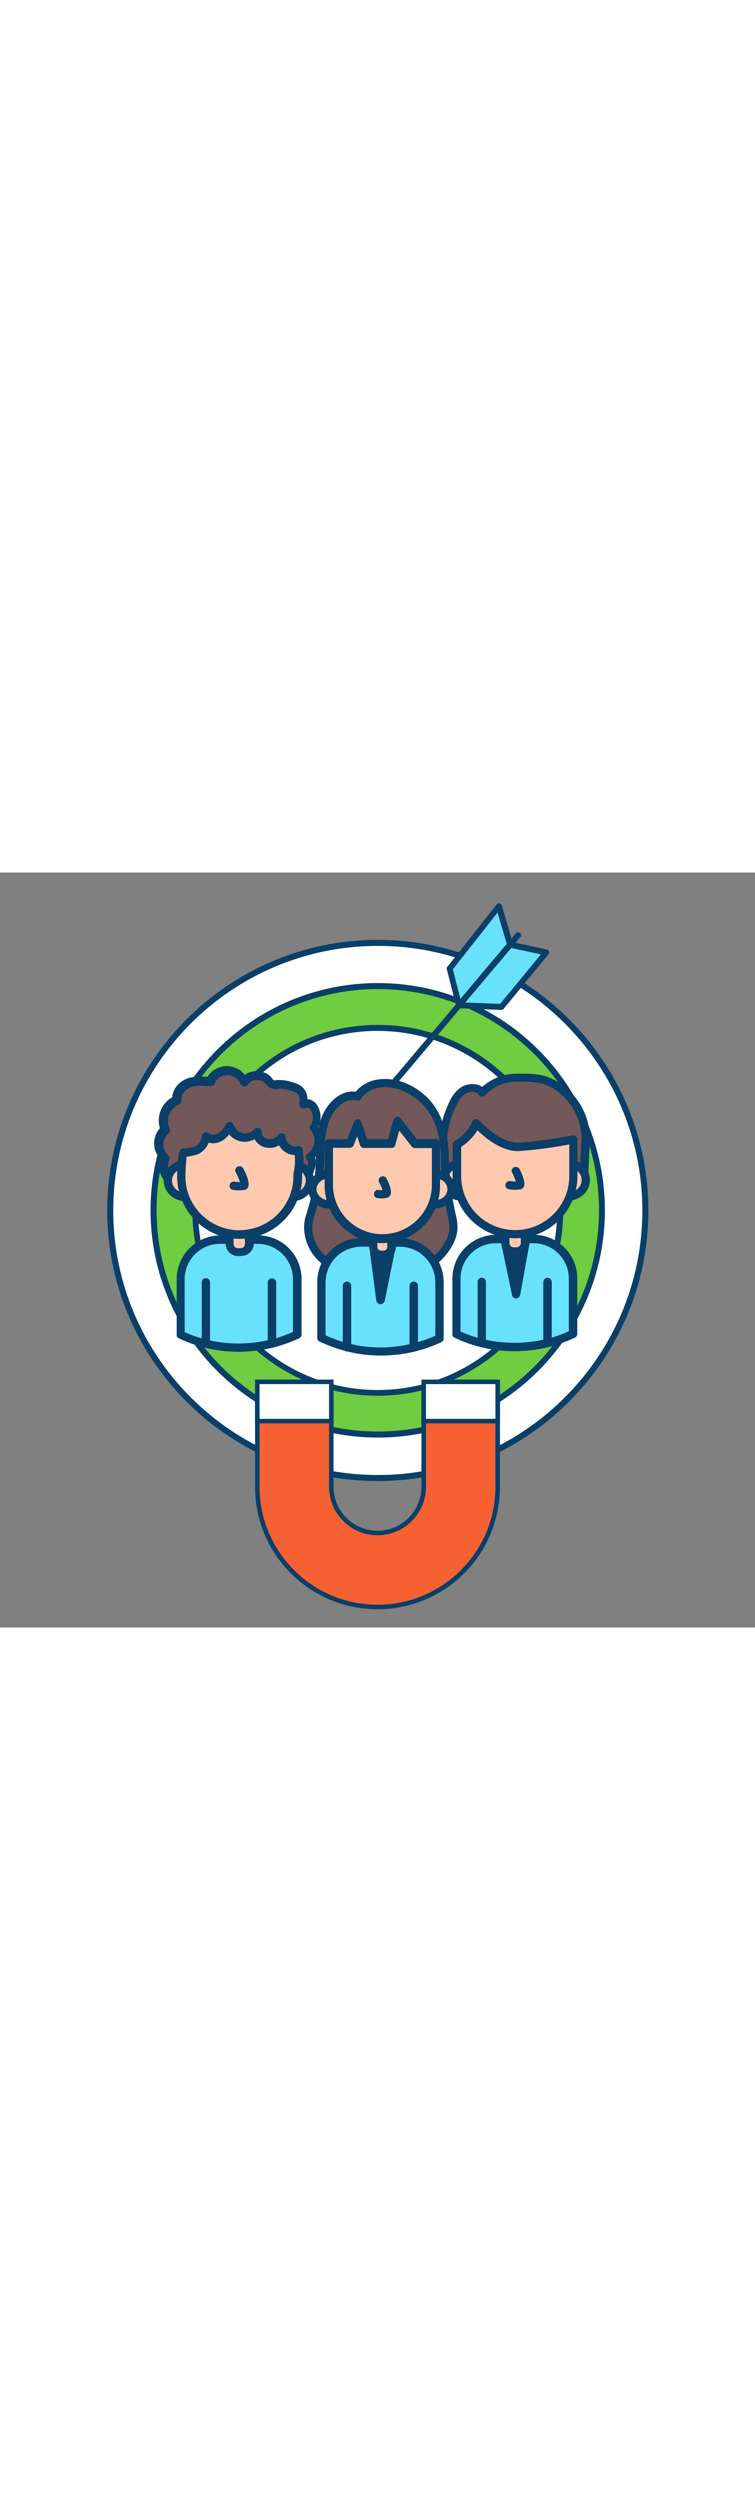 <svg version="1.1" id="Layer_1" xmlns="http://www.w3.org/2000/svg" xmlns:xlink="http://www.w3.org/1999/xlink" x="0px" y="0px" viewBox="0 0 500 500" style="width: 151px;" xml:space="preserve" data-imageid="target-audience-81" imageName="Target Audience" class="illustrations_image">
<rect x="0" y="0" width="500" height="500" fill="#808080" stroke="none"/>
<style type="text/css">
	.st0_target-audience-81{fill:#FFFFFF;}
	.st1_target-audience-81{fill:#093F68;}
	.st2_target-audience-81{fill:#70CC40;}
	.st3_target-audience-81{fill:#68E1FD;}
	.st4_target-audience-81{fill:#725858;}
	.st5_target-audience-81{fill:#FFC9B0;}
	.st6_target-audience-81{fill:#F56132;}
</style>
<g id="target_target-audience-81">
	<path class="st0_target-audience-81" d="M250.2,46.5C152.4,46.5,73,125.9,73,223.8C73,321.6,152.2,401,250.1,401c0,0,0.1,0,0.1,0&#10;&#9;&#9;c97.8,0,177.2-79.3,177.2-177.2S348,46.5,250.2,46.5z"/>
	<path class="st1_target-audience-81" d="M250.2,403C151.4,403,71,322.5,71,223.8S151.4,44.6,250.2,44.6S429.4,125,429.4,223.8S348.9,403,250.2,403z&#10;&#9;&#9; M250.2,48.6C153.6,48.6,75,127.2,75,223.8S153.6,399,250.2,399s175.2-78.6,175.2-175.2S346.8,48.5,250.2,48.6L250.2,48.6z"/>
	<path class="st2_target-audience-81" d="M250.2,75.2c-82,0-148.5,66.5-148.5,148.5s66.5,148.5,148.5,148.5s148.5-66.5,148.5-148.5l0,0&#10;&#9;&#9;C398.6,141.8,332.2,75.2,250.2,75.2z"/>
	<path class="st1_target-audience-81" d="M250.2,373.8c-82.7,0-150-67.3-150-150s67.3-150,150-150s149.9,67.3,150,150S332.9,373.8,250.2,373.8z&#10;&#9;&#9; M250.2,76.8c-81.1,0-147,65.9-147,147s65.9,147,147,147s147-65.9,147-147S331.2,76.8,250.2,76.8z"/>
	<path class="st1_target-audience-81" d="M250.2,374.2c-83,0-150.5-67.5-150.5-150.5S167.2,73.2,250.2,73.2s150.4,67.6,150.4,150.5&#10;&#9;&#9;S333.1,374.2,250.2,374.2z M250.2,77.2c-80.8,0-146.5,65.7-146.5,146.5s65.7,146.5,146.5,146.5s146.5-65.7,146.5-146.5&#10;&#9;&#9;S330.9,77.2,250.2,77.2z"/>
	<circle class="st0_target-audience-81" cx="250.2" cy="223.8" r="120.8"/>
	<path class="st1_target-audience-81" d="M250.2,346.5c-67.8,0-122.8-55-122.8-122.8s55-122.8,122.8-122.8S373,155.9,373,223.7v0&#10;&#9;&#9;C373,291.6,318,346.5,250.2,346.5z M250.2,104.9c-65.7-0.1-118.9,53.1-119,118.8s53.1,118.9,118.8,119&#10;&#9;&#9;c65.7,0.1,118.9-53.1,119-118.8c0,0,0-0.1,0-0.1l0,0C368.9,158.1,315.8,105,250.2,104.9L250.2,104.9z"/>
</g>
<g id="character-3_target-audience-81">
	<path class="st3_target-audience-81 targetColor" d="M379.5,269v36.7c-5.4,2.6-11.1,4.6-16.9,6.1c-7.2,1.8-14.6,2.7-22,2.6c-7.3,0-14.5-0.9-21.6-2.6&#10;&#9;&#9;c-5.8-1.4-11.5-3.4-16.9-6v-36.7c0-14.4,11.7-26.1,26.2-26.2h24.9c14.4-0.2,26.1,11.3,26.3,25.7C379.5,268.7,379.5,268.8,379.5,269&#10;&#9;&#9;L379.5,269z" style="fill: rgb(104, 225, 253);"/>
	<path class="st1_target-audience-81" d="M340.7,317c-13.7,0-27.2-3-39.6-8.9c-1-0.4-1.6-1.4-1.5-2.5v-36.8c0.1-15.9,13-28.8,28.9-28.9h24.9&#10;&#9;&#9;c16,0,28.9,13,28.9,28.9v36.7c0,1.1-0.6,2.1-1.5,2.5c-5.6,2.6-11.4,4.7-17.3,6.2C356.1,316.1,348.4,317,340.7,317z M305,304&#10;&#9;&#9;c4.7,2.1,9.7,3.8,14.7,5c13.9,3.3,28.4,3.3,42.2-0.1c5.1-1.2,10-2.9,14.8-5.1v-34.9c0-12.9-10.5-23.4-23.4-23.4h-24.9&#10;&#9;&#9;c-12.9,0-23.4,10.5-23.4,23.4V304z"/>
	<polygon class="st1_target-audience-81" points="334.6,245.3 341.7,279.4 347.8,245.3 &#9;"/>
	<path class="st1_target-audience-81" d="M341.7,282.1c-1.3,0-2.4-1-2.6-2.2L332,246c-0.3-1.5,0.7-3,2.2-3.3h13.7c0.8,0,1.6,0.4,2.1,1&#10;&#9;&#9;c0.5,0.6,0.7,1.4,0.6,2.2l-6.1,33.9C344.1,281.1,343,282.1,341.7,282.1L341.7,282.1z M338,248.1l3.5,16.8l3-16.8L338,248.1z"/>
	<path class="st4_target-audience-81" d="M337.5,136.3c1.6-0.3,3.2-0.4,4.9-0.4c7.6,0,15.2-0.1,22.1,3.2c14.2,7,23.3,21.5,23.3,37.4l-1.5,31h-90.6&#10;&#9;&#9;c-0.6-1.8,0.3-4,0.4-5.8c-0.1-2-0.3-4-0.8-6c-1.1-5.1-1.7-10.2-1.8-15.4c0.1-8.1,1.8-16.1,5-23.5c1.8-4.4,4-9.1,8-11.9&#10;&#9;&#9;s10.2-2.9,13,1.1C324.2,140.8,330.6,137.4,337.5,136.3z"/>
	<path class="st1_target-audience-81" d="M386.4,210.1h-90.6c-1.2,0-2.3-0.8-2.6-1.9c-0.4-1.6-0.4-3.4,0-5c0.1-0.6,0.1-1.1,0.3-1.7c0-1.4-0.2-2.7-0.5-4&#10;&#9;&#9;l-0.3-1.4c-1.1-5.2-1.8-10.5-1.9-15.8c0-8.5,1.8-16.9,5.1-24.6c1.9-4.7,4.3-9.8,8.9-13.1c4.1-2.9,10.4-3.6,14.5-0.6&#10;&#9;&#9;c5-4.4,11.1-7.4,17.7-8.4l0,0c1.8-0.3,3.6-0.4,5.4-0.4h1.4c7.3,0,15,0,22,3.5c15.2,7.5,24.9,22.9,24.9,39.9c0,0.1,0,0.1-1.5,31.1&#10;&#9;&#9;C389,209,387.8,210,386.4,210.1z M298.5,204.6h85.2c0.4-7.3,1.4-28.1,1.4-28.4c-0.1-14.8-8.5-28.2-21.7-34.8&#10;&#9;&#9;c-6-2.9-12.6-2.9-19.7-2.9h-1.4c-1.5,0-2.9,0.1-4.4,0.3l0,0c-6.4,1-12.2,4-16.6,8.7c-1,1.1-2.8,1.1-3.9,0.1&#10;&#9;&#9;c-0.1-0.1-0.3-0.3-0.3-0.4c-1.8-2.6-6.5-2.4-9.3-0.4c-3.3,2.4-5.3,6.6-7.1,10.7c-3.1,7.1-4.7,14.8-4.7,22.6c0.1,5,0.7,10,1.8,14.8&#10;&#9;&#9;l0.3,1.2c0.4,1.8,0.7,3.6,0.7,5.4c0,0.8-0.1,1.6-0.3,2.4C298.6,204.1,298.6,204.4,298.5,204.6L298.5,204.6z"/>
	<path class="st5_target-audience-81" d="M334.6,237.8h13.2v10.4c0,1.5-1.2,2.8-2.8,2.8c0,0,0,0,0,0h-7.5c-1.5,0-2.8-1.2-2.8-2.8L334.6,237.8&#10;&#9;&#9;L334.6,237.8z"/>
	<path class="st1_target-audience-81" d="M342.2,253.6h-1.9c-4.6,0-8.3-3.7-8.3-8.3v-7.6c0-1.5,1.2-2.8,2.8-2.8h13.1c1.5,0,2.8,1.2,2.8,2.8v7.6&#10;&#9;&#9;C350.6,249.9,346.9,253.6,342.2,253.6L342.2,253.6z M337.4,240.6v4.8c0,1.5,1.2,2.8,2.8,2.8h1.9c1.5,0,2.8-1.2,2.8-2.8v-4.8H337.4z&#10;&#9;&#9;"/>
	<ellipse class="st5_target-audience-81" cx="305.8" cy="203.6" rx="12" ry="10.9"/>
	<path class="st1_target-audience-81" d="M305.8,217.3c-8.2,0-14.8-6.1-14.8-13.7s6.6-13.7,14.8-13.7s14.8,6.1,14.8,13.7S314,217.3,305.8,217.3z&#10;&#9;&#9; M305.8,195.3c-5.1,0-9.3,3.7-9.3,8.3s4.1,8.3,9.3,8.3s9.3-3.7,9.3-8.3S311,195.3,305.8,195.3z"/>
	<ellipse class="st5_target-audience-81" cx="375.9" cy="203.6" rx="12" ry="10.9"/>
	<path class="st1_target-audience-81" d="M375.9,217.3c-8.2,0-14.8-6.1-14.8-13.7s6.6-13.7,14.8-13.7s14.8,6.1,14.8,13.7S384.1,217.3,375.9,217.3z&#10;&#9;&#9; M375.9,195.3c-5.1,0-9.3,3.7-9.3,8.3s4.1,8.3,9.3,8.3s9.3-3.7,9.3-8.3S381,195.3,375.9,195.3z"/>
	<path class="st5_target-audience-81" d="M341.1,239.5L341.1,239.5c-21.3,0-38.5-17.2-38.5-38.5l0,0v-20.8c0,0,9.7-5.5,12.6-14.3&#10;&#9;&#9;c0,0,14.8,16.9,29.1,15.6c11.9-1,23.7-2.6,35.5-5v24.2c0,21.3-17.2,38.6-38.5,38.6C341.2,239.5,341.2,239.5,341.1,239.5&#10;&#9;&#9;L341.1,239.5z"/>
	<path class="st1_target-audience-81" d="M341.1,242.2c-22.8-0.1-41.2-18.5-41.3-41.2v-20.8c0-1,0.5-1.9,1.4-2.4c0.1,0,8.9-5.1,11.4-12.7&#10;&#9;&#9;c0.3-1,1.1-1.7,2.1-1.8c1-0.2,1.9,0.1,2.6,0.8c0.1,0.1,14.1,15.8,26.9,14.8c11.7-1,23.4-2.6,35-4.8c1.5-0.3,2.9,0.7,3.2,2.1&#10;&#9;&#9;c0,0,0,0.1,0,0.1V201c0,22.7-18.4,41.2-41.1,41.2C341.2,242.3,341.2,242.3,341.1,242.2z M305.4,181.7V201c0,19.8,16,35.8,35.8,35.8&#10;&#9;&#9;c19.7,0,35.8-16,35.8-35.8v-20.9c-10.7,2-21.5,3.5-32.4,4.3c-11.6,1-23.3-8.6-28.4-13.7C313.5,175.1,309.8,178.9,305.4,181.7&#10;&#9;&#9;L305.4,181.7z"/>
	<path class="st1_target-audience-81" d="M341,210.1c-1.3,0-2.5-0.1-3.7-0.3c-1.5-0.1-2.7-1.4-2.6-2.9c0.1-1.5,1.4-2.7,2.9-2.6l0,0c0.3,0,0.6,0,0.8,0.1&#10;&#9;&#9;c1.1,0.2,2.1,0.3,3.2,0.3c-0.7-2.2-1.5-4.3-2.6-6.2c-0.5-1.4,0.2-2.9,1.6-3.4c0,0,0,0,0.1,0c1.2-0.4,2.4,0,3.2,1&#10;&#9;&#9;c3,5.7,4,9.8,3,11.9c-0.4,1-1.3,1.7-2.4,1.9C343.3,210,342.2,210.1,341,210.1z"/>
	<path class="st1_target-audience-81" d="M319.1,314.4c-1.5,0-2.8-1.2-2.8-2.8v-40.4c-0.1-1.5,1.1-2.8,2.6-2.9s2.8,1.1,2.9,2.6c0,0.1,0,0.2,0,0.3v40.4&#10;&#9;&#9;C321.9,313.1,320.7,314.4,319.1,314.4z"/>
	<path class="st1_target-audience-81" d="M362.6,314.4c-1.5,0-2.8-1.2-2.8-2.8v-40.4c0-1.5,1.2-2.8,2.8-2.8c1.5,0,2.8,1.2,2.8,2.8v40.4&#10;&#9;&#9;c0,1.5-1.1,2.7-2.6,2.8C362.7,314.4,362.6,314.4,362.6,314.4z"/>
</g>
<g id="character-2_target-audience-81">
	<path class="st4_target-audience-81" d="M236.7,148.4c0,0-8.7-3-17,7.8c-7.8,10.1-7.3,24.5-7.8,36.6c-0.5,12.1-2.7,24-6.6,35.4&#10;&#9;&#9;c-3.5,10.9,1.5,22.8,10.2,29.5c7.1,5.4,15.5,7.5,23.7,8c7.1,0.5,13.9-1.4,20.6-0.6c14.1,1.7,28.5-4,36.8-18.3c2-3,3.2-6.5,3.5-10.1&#10;&#9;&#9;c0-3.5-0.4-7-1.4-10.4c-2.8-12.2-4.3-24.6-4.4-37.1c0-10.1-1.9-20.2-6.6-28.9C277.3,140.5,248.9,131.6,236.7,148.4z"/>
	<path class="st1_target-audience-81" d="M242,268.3c-1,0-2,0-3-0.1c-10.4-0.8-18.6-3.6-25.2-8.6c-10.2-7.8-14.8-21.2-11.2-32.5&#10;&#9;&#9;c4.3-13.3,6.1-23.3,6.5-34.8l0.1-3.5c0.3-11.6,0.7-24.8,8.2-34.6c7.1-9.1,14.7-9.6,18.1-9c5.1-6.1,12.6-9,21.5-8.4&#10;&#9;&#9;c13.3,0.8,26.6,9.7,33.2,21.9c4.7,9.4,7.1,19.7,7.1,30.2c0.2,12.3,1.6,24.6,4.3,36.6l0.1,0.7c1,3.4,1.4,7,1.2,10.5&#10;&#9;&#9;c-0.4,4-1.8,7.8-3.9,11.2c-8,14-23.7,21.7-39.6,19.5c-3.4-0.3-6.8-0.2-10.1,0.3C247,268.1,244.5,268.3,242,268.3z M233.7,150.6&#10;&#9;&#9;c-2.6,0-7.2,1-11.9,7.1c-6.5,8.4-6.8,20.6-7.1,31.4l-0.1,3.5c-0.4,11.9-2.4,22.4-6.8,36.1c-2.9,9.1,0.8,20.1,9.3,26.4&#10;&#9;&#9;c5.7,4.3,13,6.8,22.3,7.5c3.2,0.1,6.4,0,9.6-0.3c3.7-0.5,7.5-0.5,11.2-0.1c13.8,1.9,27.3-4.8,34.2-16.9c1.7-2.7,2.8-5.7,3.2-8.9&#10;&#9;&#9;c0-3-0.3-6-1.1-8.9l-0.1-0.8c-2.8-12.4-4.3-25-4.4-37.7c0-10.5-2.2-20.1-6.4-27.7c-5.7-10.5-17.5-18.3-28.8-19.1&#10;&#9;&#9;c-5.3-0.3-12.7,0.7-17.7,7.6c-0.7,1-1.9,1.4-3.1,1C235.2,150.7,234.4,150.7,233.7,150.6L233.7,150.6z"/>
	<path class="st3_target-audience-81 targetColor" d="M291,271.5v37c-24.8,11.8-53.5,11.7-78.2-0.3v-36.7c0-14.6,11.8-26.5,26.4-26.5c0,0,0,0,0.1,0h25.3&#10;&#9;&#9;c9.3,0,17.9,4.8,22.7,12.7C289.8,261.9,291.1,266.6,291,271.5z" style="fill: rgb(104, 225, 253);"/>
	<path class="st1_target-audience-81" d="M252.2,319.9c-7.8,0-15.5-1-23-2.9c-6-1.6-11.9-3.7-17.6-6.4c-1-0.4-1.6-1.4-1.5-2.5v-36.8&#10;&#9;&#9;c0-16.1,13-29.2,29-29.2c0.1,0,0.1,0,0.2,0h25.3c16.1,0,29.2,13,29.2,29.1c0,0.1,0,0.1,0,0.2l0,0v37.1c0,1.1-0.6,2.1-1.5,2.5&#10;&#9;&#9;C279.8,316.9,266.1,319.9,252.2,319.9L252.2,319.9z M215.6,306.5c4.8,2.2,9.8,4,14.9,5.3c14,3.6,28.7,3.6,42.8,0.1&#10;&#9;&#9;c5.1-1.3,10.2-3,15-5.1v-35.3c0-13.1-10.6-23.7-23.6-23.7c0,0,0,0,0,0h-25.4c-13.1,0-23.7,10.6-23.7,23.7c0,0,0,0,0,0V306.5z"/>
	<polygon class="st1_target-audience-81" points="252,283.1 247.3,247.2 259.3,247.2 &#9;"/>
	<path class="st1_target-audience-81" d="M252,285.9L252,285.9c-1.4,0-2.6-1-2.8-2.4l-4.7-36c-0.1-1.5,1-2.8,2.5-3h12.3c1.5,0,2.8,1.2,2.8,2.8v0.4&#10;&#9;&#9;l-7.3,36C254.4,284.9,253.3,285.8,252,285.9z M250.3,249.9l2.2,16.6l3.4-16.6L250.3,249.9z"/>
	<path class="st1_target-audience-81" d="M229.8,317.2c-1.5,0-2.8-1.2-2.8-2.8v-40.7c0-1.5,1.2-2.8,2.8-2.8c1.5,0,2.8,1.2,2.8,2.8v40.7&#10;&#9;&#9;C232.6,315.9,231.3,317.2,229.8,317.2z"/>
	<path class="st1_target-audience-81" d="M274,317.3c-1.5,0-2.8-1.2-2.8-2.8v-40.8c0-1.5,1.2-2.8,2.8-2.8c1.5,0,2.8,1.2,2.8,2.8v40.8&#10;&#9;&#9;C276.8,316,275.5,317.3,274,317.3z"/>
	<path class="st5_target-audience-81" d="M247.3,241.1h12.2v9.6c0,1.5-1.2,2.6-2.6,2.6c0,0,0,0,0,0h-6.9c-1.5,0-2.6-1.2-2.6-2.6l0,0V241.1z"/>
	<path class="st1_target-audience-81" d="M254.2,256h-1.8c-4.3-0.1-7.8-3.6-7.9-7.9v-6.9c0-1.5,1.2-2.8,2.8-2.8h12.1c1.5,0,2.8,1.2,2.8,2.8l0,0v6.9&#10;&#9;&#9;C262.1,252.5,258.6,256,254.2,256C254.2,256,254.2,256,254.2,256L254.2,256z M249.9,243.9v4.1c0,1.3,1,2.3,2.3,2.4c0,0,0,0,0.1,0&#10;&#9;&#9;h1.8c1.3,0,2.3-1,2.4-2.3c0,0,0,0,0,0l0,0v-4.1H249.9z"/>
	<ellipse class="st5_target-audience-81" cx="218.6" cy="209.6" rx="11.8" ry="10.1"/>
	<path class="st1_target-audience-81" d="M218.6,222.6c-8,0-14.5-5.8-14.5-12.9s6.5-12.9,14.5-12.9s14.5,5.8,14.5,12.9S226.6,222.6,218.6,222.6z&#10;&#9;&#9; M218.6,202.4c-5,0-9,3.3-9,7.3s4,7.5,9,7.5s9-3.3,9-7.5S223.6,202.2,218.6,202.4z"/>
	<ellipse class="st5_target-audience-81" cx="287.3" cy="209.6" rx="11.8" ry="10.1"/>
	<path class="st1_target-audience-81" d="M287.3,222.6c-8,0-14.5-5.8-14.5-12.9s6.5-12.9,14.5-12.9s14.5,5.8,14.5,12.9S295.2,222.6,287.3,222.6z&#10;&#9;&#9; M287.3,202.4c-5,0-9,3.3-9,7.3s4,7.5,9,7.5s9-3.3,9-7.5S292.3,202.2,287.3,202.4z"/>
	<path class="st5_target-audience-81" d="M274.8,179.5l-11.5-14.8c0,0-2.6,9.1-4.2,14.7H241l-4.3-13.2l-5,13.2h-14v28c0,19.6,15.9,35.4,35.4,35.4&#10;&#9;&#9;c0,0,0,0,0,0l0,0c19.6,0,35.4-15.8,35.4-35.4c0,0,0,0,0,0v-27.7L274.8,179.5z"/>
	<path class="st1_target-audience-81" d="M253.2,245.4c-21.1,0-38.2-17.1-38.2-38.2v-27.8c0-1.5,1.2-2.8,2.8-2.8H230l4.3-11.4c0.4-1.1,1.5-1.8,2.6-1.8&#10;&#9;&#9;c1.2,0,2.2,0.8,2.5,1.9l3.6,11.2h14c1.5-5.5,3.6-12.7,3.6-12.7c0.4-1.4,1.8-2.3,3.3-1.9c0.6,0.1,1.1,0.5,1.4,0.9l10.7,13.7h12.6&#10;&#9;&#9;c1.5,0,2.8,1.2,2.8,2.8v27.6c0.3,21-16.5,38.2-37.5,38.5C253.6,245.4,253.5,245.4,253.2,245.4L253.2,245.4z M220.5,182.2v25.1&#10;&#9;&#9;c0.3,18.1,15.2,32.5,33.3,32.2c17.6-0.3,31.9-14.5,32.2-32.2v-24.8h-11.2c-0.9,0-1.7-0.4-2.2-1.1l-8.2-10.5&#10;&#9;&#9;c-0.8,2.9-1.9,6.6-2.6,9.6c-0.3,1.2-1.4,2-2.6,1.9H241c-1.2,0-2.2-0.8-2.6-1.9l-1.9-5.8l-2.2,5.8c-0.4,1.1-1.5,1.8-2.6,1.8H220.5&#10;&#9;&#9;L220.5,182.2z"/>
	<path class="st1_target-audience-81" d="M253.1,215.8c-1.2,0-2.3-0.1-3.5-0.3c-1.4-0.3-2.2-1.8-1.9-3.1c0-0.1,0.1-0.2,0.1-0.3c0.4-1.3,1.6-2.1,2.9-1.9&#10;&#9;&#9;c0.9,0.2,1.8,0.2,2.6,0.1c-0.6-1.9-1.4-3.7-2.4-5.4c-0.5-1.5,0.2-3,1.7-3.6c1.2-0.4,2.5,0,3.2,1c2.8,5.4,3.7,9.1,2.8,11.2&#10;&#9;&#9;c-0.4,1-1.3,1.7-2.4,1.9C255.2,215.7,254.2,215.8,253.1,215.8z"/>
</g>
<g id="character-1_target-audience-81">
	<path class="st3_target-audience-81 targetColor" d="M196.8,269.3V306c-12.1,5.9-25.3,8.8-38.8,8.7c-7.3,0-14.5-0.9-21.6-2.6c-5.8-1.4-11.5-3.4-16.9-6v-36.7&#10;&#9;&#9;c0-14.4,11.7-26.1,26.2-26.2h24.9c14.3-0.1,26,11.4,26.2,25.7C196.8,269.1,196.8,269.2,196.8,269.3L196.8,269.3z" style="fill: rgb(104, 225, 253);"/>
	<path class="st1_target-audience-81" d="M158.1,317.4c-13.7,0-27.2-3-39.6-8.9c-1-0.4-1.6-1.4-1.5-2.5v-36.8c0.1-15.9,13-28.8,28.9-28.9h24.9&#10;&#9;&#9;c16,0,28.9,12.9,28.9,28.9c0,0,0,0,0,0v36.7c0.1,1.1-0.6,2-1.5,2.5c-5.6,2.6-11.4,4.7-17.3,6.2&#10;&#9;&#9;C173.4,316.4,165.7,317.3,158.1,317.4z M122.3,304.4c4.7,2.1,9.7,3.8,14.7,5c13.9,3.4,28.4,3.3,42.2-0.1c5.1-1.2,10.1-2.9,14.8-5.1&#10;&#9;&#9;v-34.9c0-12.9-10.5-23.4-23.4-23.4h-24.9c-12.9,0-23.4,10.5-23.4,23.4L122.3,304.4z"/>
	<path class="st4_target-audience-81" d="M155.6,132.5c2.7,1.3,4.8,3.6,6,6.4c2-2.7,5.2-4.3,8.6-4.2c2,0,4,0.6,5.7,1.7c1.7,1,2.5,3,4.1,3.9&#10;&#9;&#9;s3.2,0.3,5,0.3c2.6,0,5.3,0.4,7.8,1.2c2.5,0.7,5.1,1.7,6.6,3.7c1.8,2.4,1.7,5.4,1.4,8.2c8.7-3,11.2,10.2,6.9,15.4&#10;&#9;&#9;c5.1,5.5,3.7,15.5-2.6,19.5c2.4,1.9,1.5,5.7,0.6,8.6c-2.1,5.4-2.4,10.4-8.6,10.8c-3.3,0.3-6.6,0-10,0h-74c1.2,0-3.6-7.5-3.7-7.9&#10;&#9;&#9;c-1.5-3.5-1.6-7.4-0.1-10.9c-5.8-4.3-5.7-14.3,0.1-18.6c-3.3-7.6,0.2-16.4,7.7-19.7c0,0,0,0,0,0c-0.7-4.8,3.1-9.6,7.6-11.4&#10;&#9;&#9;c4.8-1.9,9.7-1.1,14.7-1c1.2-4.6,6.9-7.5,11.4-7.2C152.4,131.3,154.1,131.7,155.6,132.5z"/>
	<path class="st1_target-audience-81" d="M193.6,210.6c-1.2,0-2.3,0-3.5-0.1c-1.1-0.1-2.1-0.1-3.2,0h-73.9c-1.5,0-2.8-1.2-2.8-2.8v-0.6&#10;&#9;&#9;c-0.9-1.8-1.8-3.6-2.9-5.3c-0.3-0.3-0.5-0.7-0.6-1.1c-1.5-3.5-1.8-7.5-0.8-11.2c-5.1-5.8-5.1-14.4,0-20.2c-2.4-7.9,1-16.4,8.2-20.5&#10;&#9;&#9;c0.3-5.7,4.6-10.2,9.4-12.2c4.4-1.8,8.9-1.5,13-1.4l1,0.1c2.5-4.7,8.4-7.3,13.3-7.1c2.1,0.2,4.1,0.7,6,1.5c2.1,1,3.9,2.5,5.3,4.3&#10;&#9;&#9;c2.4-1.7,5.2-2.6,8.2-2.5c2.5,0.1,4.9,0.8,7.1,2.1c1,0.7,1.9,1.5,2.6,2.5c0.4,0.5,0.8,1,1.2,1.4c0.6,0.2,1.2,0.2,1.8,0&#10;&#9;&#9;c0.6-0.1,1.2-0.2,1.8-0.1c3,0,5.9,0.5,8.7,1.4c2.8,0.8,5.9,1.9,8,4.7c1.4,1.9,2.2,4.3,2.1,6.6c2.6,0.2,5,1.6,6.4,3.9&#10;&#9;&#9;c2.7,4.4,3.1,9.9,0.8,14.5c2.1,3.2,2.9,7,2.4,10.8c-0.5,3.6-2.1,6.9-4.6,9.4c1,2.2,0.7,5.3-0.7,9c-0.3,0.8-0.6,1.8-0.8,2.6&#10;&#9;&#9;c-1.4,4.4-3,9.6-10,10.1C195.9,210.5,194.8,210.5,193.6,210.6z M115.6,204.9h71.6c1.1,0,2.2,0,3.3,0.1c2.2,0,4.3,0.1,6.4,0&#10;&#9;&#9;c3.2-0.3,3.7-1.8,5.3-6.2c0.3-0.9,0.6-1.9,1-2.8c1-2.8,1.1-4.8,0.4-5.4c-1.2-0.9-1.4-2.6-0.5-3.8c0,0,0.1-0.1,0.1-0.1&#10;&#9;&#9;c0.2-0.3,0.4-0.5,0.7-0.6c4.7-3.4,5.8-10.1,2.4-14.8c-0.1-0.1-0.3-0.4-0.4-0.6c-0.9-1-1-2.5-0.1-3.6c1.8-2.2,1.8-7.2,0-9.8&#10;&#9;&#9;c-0.8-1.4-2.5-1.9-4-1.2c-0.9,0.3-1.9,0.1-2.6-0.4c-0.7-0.6-1.1-1.5-1-2.5c0.3-2.2,0.4-4.4-0.8-6.1s-3.3-2.2-5.3-2.8&#10;&#9;&#9;c-2.2-0.7-4.6-1.1-6.9-1.1c-0.4,0-0.8,0-1.2,0.1c-1.7,0.4-3.5,0.1-5.1-0.7c-1.1-0.7-2.1-1.6-2.9-2.6c-0.4-0.5-0.9-1-1.4-1.4&#10;&#9;&#9;c-1.3-0.7-2.8-1.1-4.3-1.2c-2.5-0.1-4.8,1-6.2,3.1c-0.9,1.2-2.6,1.5-3.9,0.7c-0.4-0.3-0.8-0.7-1-1.2c-0.9-2.1-2.5-3.9-4.6-4.9l0,0&#10;&#9;&#9;c-1.1-0.6-2.3-0.9-3.6-1c-3.3-0.1-7.8,2.1-8.6,5.3c-0.3,1.2-1.5,2.1-2.8,2.1c-1,0-2.1-0.1-3-0.1c-3.7-0.3-7.2-0.4-10.5,1&#10;&#9;&#9;s-6.5,4.7-6,8.4c0.2,1.2-0.5,2.4-1.7,2.9c-6.1,2.7-8.8,9.7-6.1,15.8c0.6,1.2,0.2,2.7-0.8,3.5c-3.9,3.3-4.4,9.2-1.2,13.1&#10;&#9;&#9;c0.3,0.4,0.6,0.7,1,1c1,0.8,1.3,2.2,0.8,3.3c-1.1,2.8-1.1,6,0.1,8.7l0.3,0.4C113.5,201.2,114.7,203.1,115.6,204.9L115.6,204.9z"/>
	<path class="st5_target-audience-81" d="M152,238.2h13.2v10.4c0,1.5-1.2,2.8-2.8,2.8h-7.5c-1.5,0-2.8-1.2-2.8-2.8L152,238.2z"/>
	<path class="st1_target-audience-81" d="M159.6,254h-1.9c-4.6,0-8.3-3.7-8.3-8.3V238c0-1.5,1.2-2.8,2.8-2.8h13.1c1.5,0,2.8,1.2,2.8,2.8v7.6&#10;&#9;&#9;c0,4.6-3.7,8.3-8.2,8.3C159.7,253.9,159.6,253.9,159.6,254L159.6,254z M154.7,241v4.9c0,1.6,1.2,2.8,2.8,2.9h1.9&#10;&#9;&#9;c1.5,0,2.8-1.2,2.8-2.8v-4.9h-7.5L154.7,241z"/>
	<ellipse class="st5_target-audience-81" cx="123.2" cy="204" rx="12.1" ry="10.9"/>
	<path class="st1_target-audience-81" d="M123.2,217.7c-8.2,0-14.8-6.1-14.8-13.7s6.6-13.7,14.8-13.7S138,196.4,138,204S131.3,217.7,123.2,217.7z&#10;&#9;&#9; M123.2,195.7c-5.1,0-9.3,3.7-9.3,8.3s4.2,8.3,9.3,8.3c5.1,0,9.3-3.7,9.3-8.3S128.3,195.7,123.2,195.7z"/>
	<ellipse class="st5_target-audience-81" cx="193.2" cy="204" rx="12.1" ry="10.9"/>
	<path class="st1_target-audience-81" d="M193.2,217.7c-8.2,0-14.8-6.1-14.8-13.7s6.6-13.7,14.8-13.7S208,196.4,208,204S201.4,217.7,193.2,217.7z&#10;&#9;&#9; M193.2,195.7c-5.1,0-9.3,3.7-9.3,8.3s4.1,8.3,9.3,8.3s9.3-3.7,9.3-8.3S198.4,195.7,193.2,195.7z"/>
	<path class="st5_target-audience-81" d="M158.6,239.8c-17.9,0-33.5-12.3-37.5-29.8c-1.7-7.1-1-13.4-0.3-20.6c0-1.4,0.3-2.8,1-4c-0.4,0.7,8-1.1,8.9-1.5&#10;&#9;&#9;c3.4-1.9,5.6-5.3,6-9.1c2.4,2.2,6.2,2.2,9.1,0.6c2.7-1.8,5-4.3,6.4-7.2c1.2,3.8,4.3,6.6,8.2,7.3c3.8,0.7,7.7-0.7,10.2-3.6&#10;&#9;&#9;c-0.1,4.3,2.9,7.3,7.3,7.8c3.3,0.3,6.5-1.3,8.4-4c0.2,5.1,4.6,9.1,9.7,8.9c0,0,0,0,0,0c0.6,0,1.1-0.1,1.7-0.3&#10;&#9;&#9;c0.3,3.1,0.5,6.2,0.4,9.3c-0.1,2.6-1,5.3-1,7.9C197.1,222.6,179.9,239.9,158.6,239.8L158.6,239.8z"/>
	<path class="st1_target-audience-81" d="M158.6,242.6c-19.2,0-35.8-13.3-40.2-32c-1.7-7.2-1.1-13.7-0.4-20.6l0.1-1c0-1.7,0.4-3.5,1.2-5l0,0&#10;&#9;&#9;c0.7-1.1,2.1-1.6,3.3-1.2c2.3-0.3,4.6-0.8,6.8-1.5c2.5-1.4,4.1-3.9,4.3-6.8c0.2-1.5,1.5-2.6,3.1-2.5c0.6,0,1.2,0.2,1.7,0.7&#10;&#9;&#9;c1.4,1.4,4,1.1,5.8,0.1c2.3-1.6,4.2-3.7,5.4-6.2c0.5-0.9,1.6-1.5,2.6-1.4c1.1,0.1,2,0.9,2.4,1.9c0.9,2.8,3.2,5,6.1,5.5&#10;&#9;&#9;c2.9,0.5,5.8-0.6,7.8-2.8c1.1-1,2.8-1,3.9,0c0.5,0.5,0.8,1.2,0.8,1.9c-0.1,2.6,1.8,4.6,4.9,4.9c2.3,0.2,4.6-0.9,6-2.8&#10;&#9;&#9;c0.9-1.2,2.6-1.5,3.9-0.7c0.7,0.5,1.1,1.2,1.1,2.1c0.2,3.6,3.3,6.4,6.9,6.2c0.4,0,0.8-0.1,1.1-0.1c1.5-0.3,3,0.6,3.3,2.1v0.4&#10;&#9;&#9;c0,1.1,0.1,2.1,0.3,3.2c0.2,2.1,0.3,4.2,0.3,6.4c-0.1,1.2-0.3,2.3-0.6,3.5c-0.3,1.4-0.4,2.8-0.4,4.2&#10;&#9;&#9;C200.1,223.9,181.5,242.6,158.6,242.6z M123.6,188.2c-0.1,0.5-0.2,0.9-0.1,1.4l-0.1,1c-0.6,6.8-1.1,12.5,0.3,18.8&#10;&#9;&#9;c4.6,19.2,23.9,31.1,43.1,26.5c16-3.8,27.4-18.1,27.5-34.5c0-1.7,0.2-3.4,0.6-5.1c0.1-1,0.3-1.9,0.4-3.1c0.1-1.8,0-3.6-0.1-5.4&#10;&#9;&#9;v-0.7c-4.4-0.1-8.3-2.6-10.4-6.5c-2.2,1.4-4.8,2-7.3,1.7c-3.8-0.2-7.1-2.4-8.9-5.7c-2.8,1.5-6,2.1-9.1,1.5c-3-0.7-5.8-2.3-7.8-4.7&#10;&#9;&#9;c-1.3,1.8-3,3.3-4.9,4.4c-2.6,1.5-5.7,1.9-8.6,1.1c-1.2,3.1-3.5,5.7-6.4,7.3C129.1,187.3,126.4,187.9,123.6,188.2L123.6,188.2z"/>
	<path class="st1_target-audience-81" d="M158.3,210.5c-1.3,0-2.5-0.1-3.7-0.3c-1.5-0.1-2.7-1.4-2.6-2.9c0.1-1.5,1.4-2.7,2.9-2.6l0,0&#10;&#9;&#9;c0.3,0,0.6,0,0.8,0.1c1.1,0.2,2.1,0.2,3.2,0.3c-0.7-2.2-1.5-4.3-2.6-6.2c-0.9-1.3-0.6-3,0.7-3.9s3-0.6,3.9,0.7&#10;&#9;&#9;c0.1,0.3,0.3,0.4,0.4,0.7c3,5.7,4,9.8,3,11.9c-0.4,1-1.3,1.7-2.4,1.9C160.6,210.3,159.4,210.5,158.3,210.5z"/>
	<path class="st1_target-audience-81" d="M136.4,314.7c-1.5,0-2.8-1.2-2.8-2.8v-40.4c-0.1-1.5,1.1-2.8,2.6-2.9s2.8,1.1,2.9,2.6c0,0.1,0,0.2,0,0.3V312&#10;&#9;&#9;C139.2,313.5,138,314.7,136.4,314.7z"/>
	<path class="st1_target-audience-81" d="M180.1,314.7c-1.5,0-2.7-1.2-2.8-2.7v-40.5c0-1.5,1.2-2.8,2.8-2.8c1.5,0,2.8,1.2,2.8,2.8c0,0,0,0,0,0V312&#10;&#9;&#9;C182.8,313.5,181.6,314.7,180.1,314.7z"/>
</g>
<g id="arrow_target-audience-81">
	<path class="st1_target-audience-81" d="M259.9,142.2c-1,0-1.9-0.8-1.9-1.9c0-0.1,0-0.2,0-0.2c0-0.4,0.2-0.8,0.4-1.2l83.2-98.6c0.7-0.8,2-1,2.8-0.2&#10;&#9;&#9;c0.7,0.5,0.9,1.4,0.6,2.2c-0.1,0.2-0.3,0.4-0.5,0.5l-83.1,98.7C261.1,142,260.5,142.2,259.9,142.2z"/>
	<polygon class="st3_target-audience-81 targetColor" points="304,88 297.7,63.7 330.3,22.4 337.9,47.8 &#9;" style="fill: rgb(104, 225, 253);"/>
	<path class="st1_target-audience-81" d="M304,89.9c-0.1,0-0.3,0-0.4-0.1c-0.7-0.2-1.3-0.7-1.5-1.4l-6.2-24.3c-0.2-0.6,0-1.2,0.4-1.7l32.6-41.2&#10;&#9;&#9;c0.7-0.9,1.9-1,2.8-0.3c0.3,0.2,0.5,0.5,0.6,0.9l7.5,25.4c0.2,0.6,0,1.3-0.4,1.8l-33.9,40.2C305.1,89.7,304.6,90,304,89.9z&#10;&#9;&#9; M299.9,64.1l5,19.6l30.7-36.4l-6.1-20.7L299.9,64.1z"/>
	<polygon class="st3_target-audience-81 targetColor" points="304,88 332.1,89.1 361.8,53 337.9,47.8 &#9;" style="fill: rgb(104, 225, 253);"/>
	<path class="st1_target-audience-81" d="M332.1,91L332.1,91l-28.2-1.1c-0.8,0-1.4-0.5-1.7-1.2c-0.3-0.7-0.2-1.5,0.3-2.1l33.8-40.1&#10;&#9;&#9;c0.5-0.6,1.2-0.8,1.9-0.7l23.9,5.2c1.1,0.2,1.7,1.3,1.5,2.4c0,0,0,0,0,0c-0.1,0.3-0.2,0.6-0.4,0.8l-29.7,36.1&#10;&#9;&#9;C333.2,90.8,332.7,91,332.1,91z M308.1,86.1l23.1,0.9l27-32.8L338.6,50L308.1,86.1z"/>
</g>
<g id="magnet_target-audience-81">
	<path class="st6_target-audience-81" d="M250,486.4c-43.9,0-79.6-35.7-79.6-79.6v-60.2h49v60.2c0,16.9,13.7,30.6,30.6,30.6c16.9,0,30.6-13.7,30.6-30.6&#10;&#9;&#9;v-60.2h49v60.2C329.6,450.7,293.9,486.4,250,486.4z"/>
	<path class="st1_target-audience-81" d="M250,487.9c-44.8,0-81.1-36.3-81.1-81.1V345h52v61.8c0,16.1,13.1,29.1,29.1,29.1c16.1,0,29.1-13,29.1-29.1V345&#10;&#9;&#9;h52v61.8C331.1,451.6,294.8,487.9,250,487.9z M171.9,348v58.8c0,43.1,35,78.1,78.1,78.1c43.1,0,78.1-35,78.1-78.1V348h-46v58.8&#10;&#9;&#9;c0,17.7-14.4,32.1-32.1,32.1s-32.1-14.4-32.1-32.1V348H171.9z"/>
	<rect x="170.4" y="337.2" class="st0_target-audience-81" width="49" height="26"/>
	<path class="st1_target-audience-81" d="M220.9,364.8h-52v-29h52V364.8z M171.9,361.8h46v-23h-46V361.8z"/>
	<rect x="280.6" y="337.2" class="st0_target-audience-81" width="49" height="26"/>
	<path class="st1_target-audience-81" d="M331.1,364.8h-52v-29h52V364.8z M282.1,361.8h46v-23h-46V361.8z"/>
</g>
</svg>